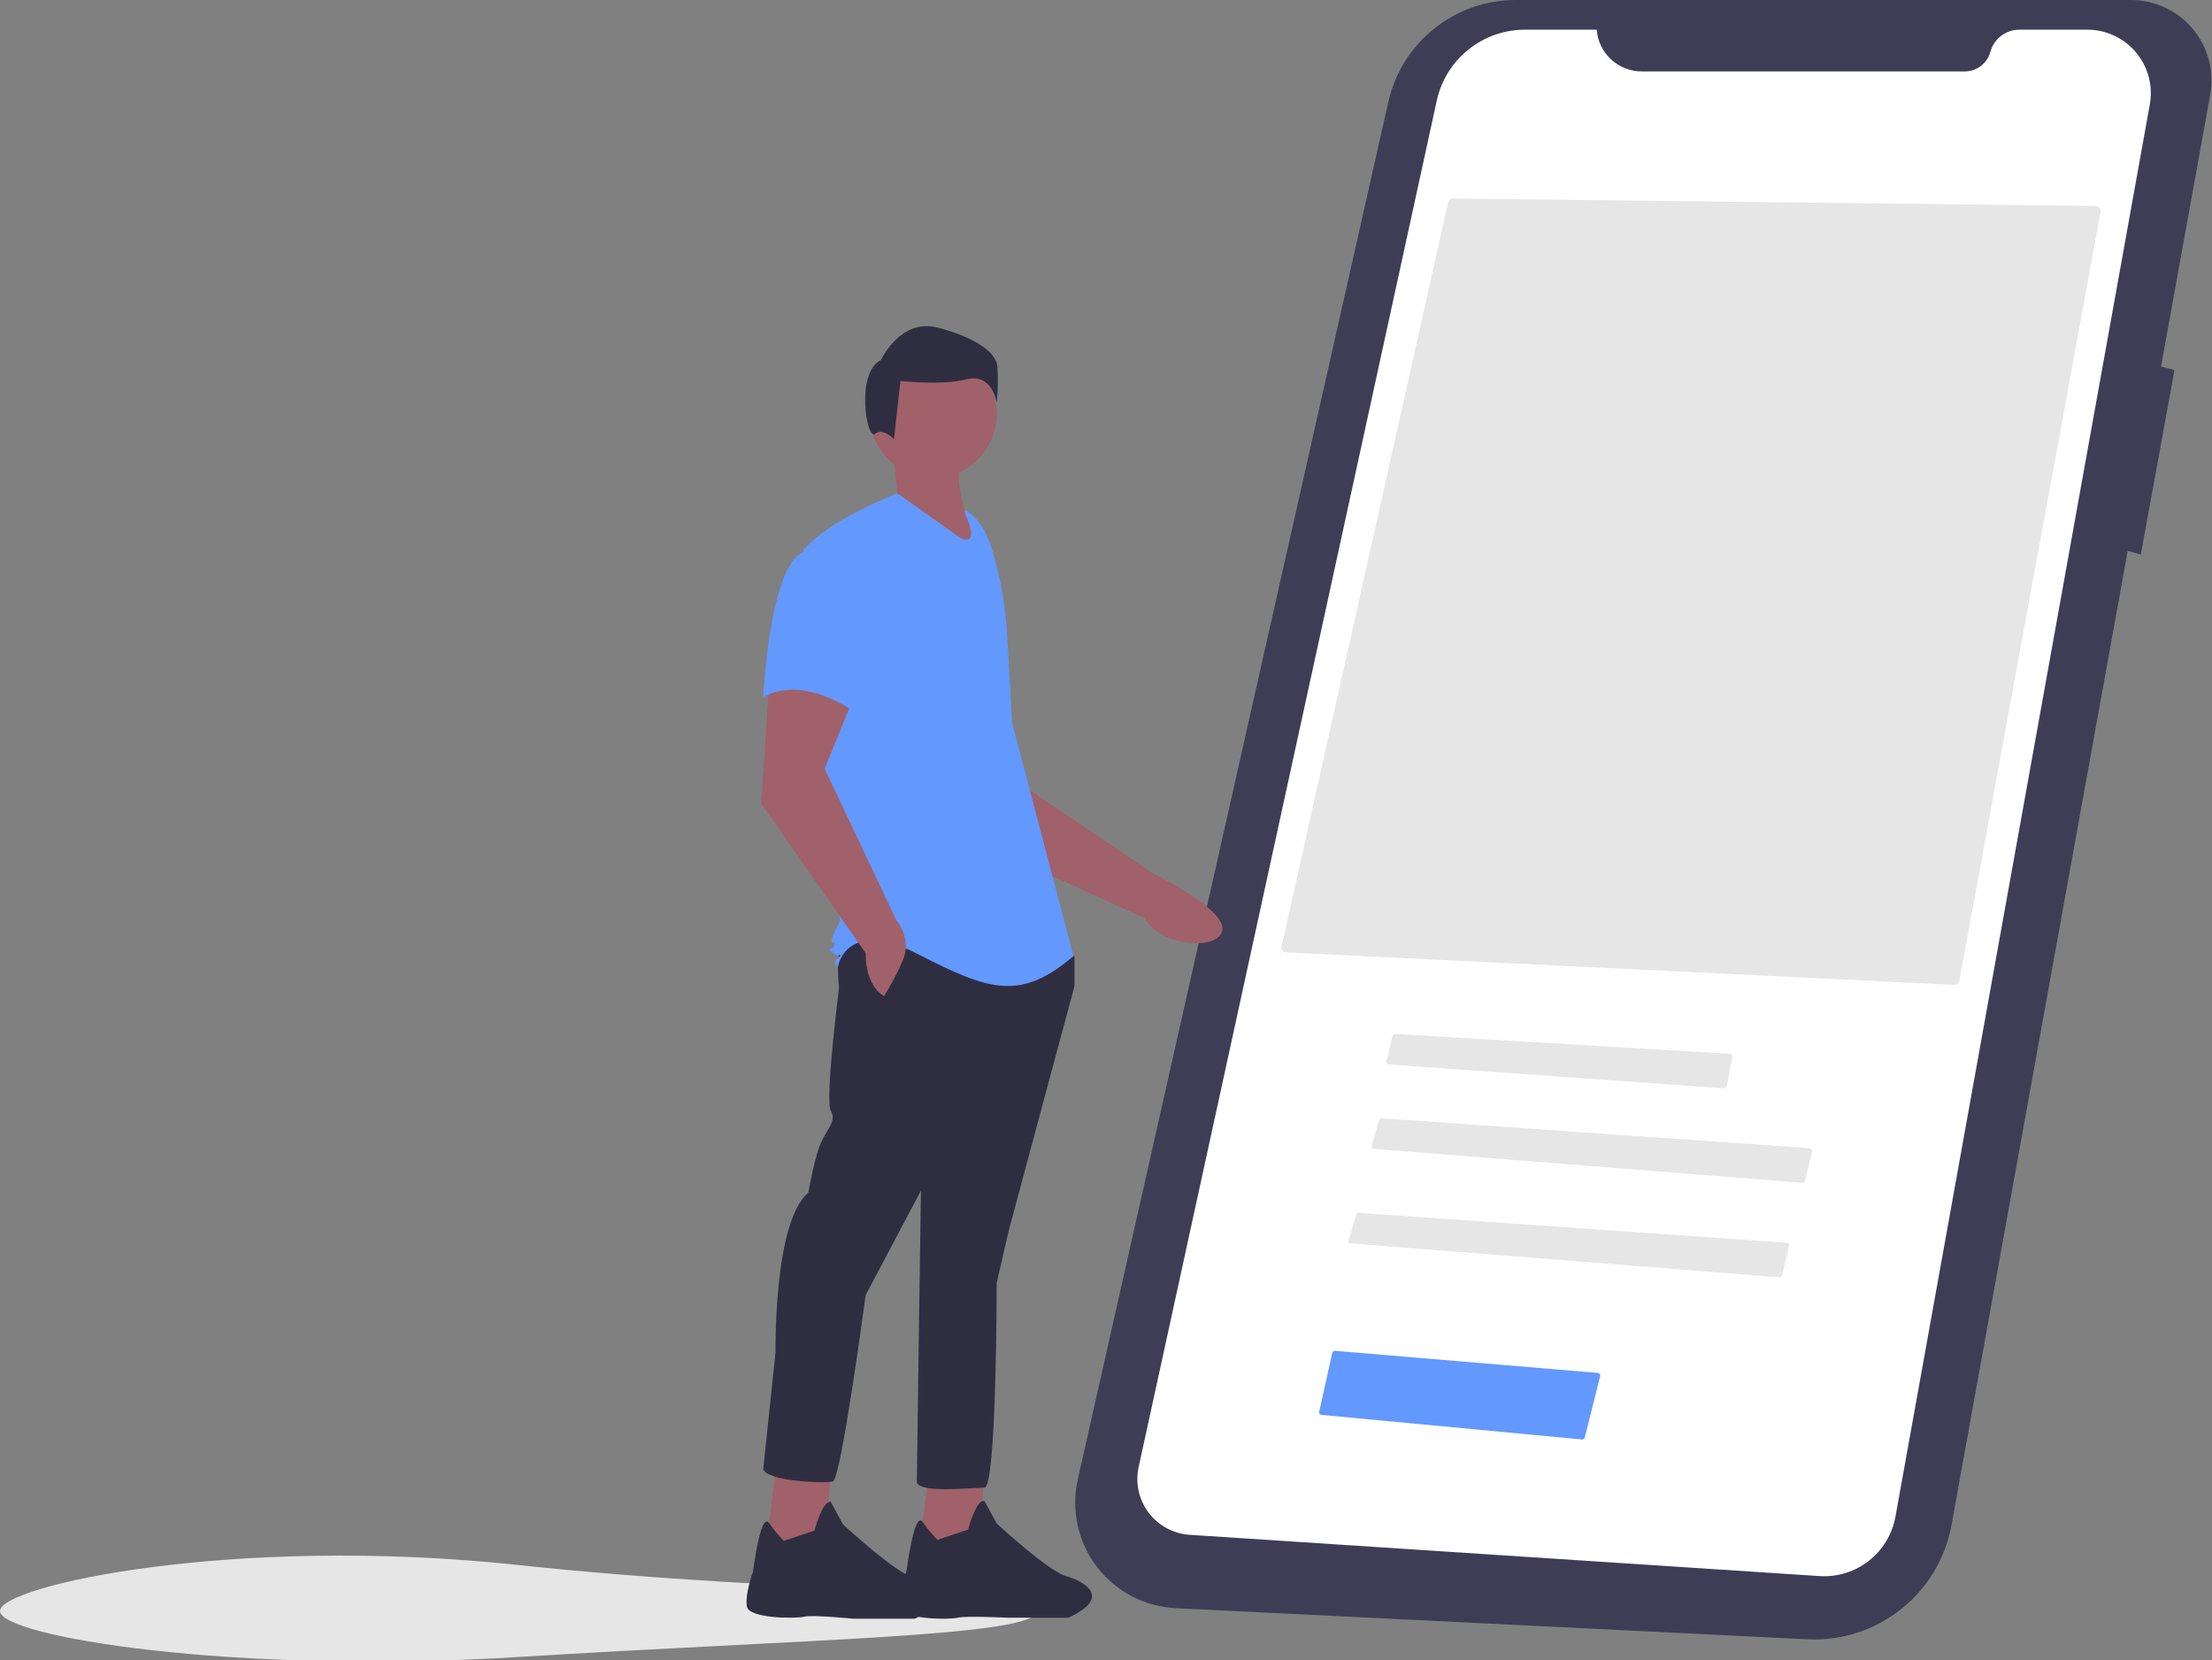 <?xml version="1.0" encoding="UTF-8"?>
<svg xmlns="http://www.w3.org/2000/svg" xmlns:xlink="http://www.w3.org/1999/xlink" width="433pt" height="325pt" viewBox="0 0 433 325" version="1.1">
<rect x="0" y="0" width="433" height="325" fill="#808080" stroke="none"/>
<g id="surface1">
<path style=" stroke:none;fill-rule:nonzero;fill:rgb(90.196%,90.196%,90.196%);fill-opacity:1;" d="M 203 315.336 C 203 320.305 157.5 320.836 101.5 324.336 C 45.551 327.832 0 320.305 0 315.336 C 0 310.363 45.762 300.363 101.5 306.336 C 157.5 312.336 203 310.363 203 315.336 Z M 203 315.336 "/>
<path style=" stroke:none;fill-rule:nonzero;fill:rgb(24.706%,23.922%,33.725%);fill-opacity:1;" d="M 417.023 0 L 296.715 0 C 284.758 0 274.395 8.285 271.766 19.949 L 210.977 289.586 C 209.633 295.539 210.992 301.781 214.684 306.637 C 218.375 311.496 224.027 314.477 230.121 314.777 L 353.801 320.871 C 367.5 321.543 379.574 311.953 382.016 298.457 L 416.5 107.82 L 419.062 108.555 L 425.66 72.422 L 423.02 71.762 L 432.648 18.551 C 433.48 13.934 432.215 9.188 429.195 5.602 C 426.172 2.016 421.711 -0.039 417.023 0 Z M 417.023 0 "/>
<path style=" stroke:none;fill-rule:nonzero;fill:rgb(100%,100%,100%);fill-opacity:1;" d="M 312.551 5.812 L 298.508 5.812 C 290.199 5.812 283.012 11.602 281.242 19.719 L 222.891 287.152 C 222.211 290.27 222.922 293.527 224.84 296.074 C 226.758 298.621 229.691 300.207 232.875 300.418 L 356.152 308.496 C 363.352 308.969 369.758 303.957 371.039 296.855 L 420.828 20.438 C 421.48 16.816 420.492 13.09 418.133 10.27 C 415.773 7.445 412.281 5.812 408.602 5.812 L 395.281 5.812 C 392.629 5.812 390.309 7.594 389.617 10.152 C 389.012 12.41 386.961 13.98 384.621 13.98 L 321.375 13.98 C 316.75 13.98 312.906 10.422 312.551 5.812 Z M 312.551 5.812 "/>
<path style=" stroke:none;fill-rule:nonzero;fill:rgb(62.745%,38.039%,41.569%);fill-opacity:1;" d="M 180.594 143.371 L 191.465 164.891 L 223.965 179.668 C 227.434 185.531 238.465 185.98 239.266 182.188 C 240.164 177.934 225.875 171.082 225.875 171.082 L 198.688 152.695 L 196.312 136.867 Z M 180.594 143.371 "/>
<path style=" stroke:none;fill-rule:nonzero;fill:rgb(62.745%,38.039%,41.569%);fill-opacity:1;" d="M 181.875 287.781 L 179.871 303.816 L 191.5 304.617 L 192.699 287.781 Z M 181.875 287.781 "/>
<path style=" stroke:none;fill-rule:nonzero;fill:rgb(18.431%,18.039%,25.49%);fill-opacity:1;" d="M 183.48 301.41 C 182.441 300.312 181.48 299.141 180.613 297.902 C 178.945 295.598 177.465 307.426 177.465 307.426 C 177.465 307.426 175.863 312.234 176.266 314.641 C 176.664 317.047 185.887 317.047 187.488 316.645 C 189.094 316.246 197.113 316.645 197.113 316.645 L 209.137 316.645 C 219.562 311.836 209.137 308.629 209.137 308.629 C 205.93 308.227 195.105 298.203 195.105 298.203 L 192.703 293.793 C 191.098 293.391 189.492 299.406 189.492 299.406 Z M 183.48 301.41 "/>
<path style=" stroke:none;fill-rule:nonzero;fill:rgb(62.745%,38.039%,41.569%);fill-opacity:1;" d="M 151.809 287.98 L 149.805 304.016 L 161.43 304.82 L 162.633 287.98 Z M 151.809 287.98 "/>
<path style=" stroke:none;fill-rule:nonzero;fill:rgb(18.431%,18.039%,25.49%);fill-opacity:1;" d="M 153.41 301.609 C 152.371 300.512 151.414 299.34 150.543 298.102 C 148.875 295.797 147.398 307.625 147.398 307.625 C 147.398 307.625 145.793 312.035 146.195 314.441 C 146.598 316.844 155.816 316.844 157.422 316.445 C 159.023 316.043 167.043 316.844 167.043 316.844 L 179.07 316.844 C 189.492 312.035 179.07 308.828 179.07 308.828 C 175.863 308.426 165.039 298.402 165.039 298.402 L 162.633 293.992 C 161.031 293.594 159.426 299.605 159.426 299.605 Z M 153.41 301.609 "/>
<path style=" stroke:none;fill-rule:nonzero;fill:rgb(18.431%,18.039%,25.49%);fill-opacity:1;" d="M 165.039 184.547 C 163.434 186.551 164.238 193.363 164.238 193.363 C 164.238 193.363 161.43 215.414 162.633 217.418 C 163.836 219.426 161.832 221.027 160.629 223.836 C 159.426 226.641 158.223 233.457 158.223 233.457 C 151.406 239.07 151.809 264.727 151.809 264.727 L 149.402 287.578 C 150.203 289.984 161.43 290.387 163.035 289.984 C 164.637 289.582 169.449 253.5 169.449 253.5 L 180.273 233.055 C 180.273 233.055 179.473 287.578 179.473 289.984 C 179.473 292.391 190.297 291.188 192.703 291.188 C 195.105 291.188 195.105 251.098 195.105 251.098 L 197.512 240.672 L 210.34 192.965 L 210.34 187.352 L 208.336 184.547 C 208.336 184.547 166.641 182.539 165.039 184.547 Z M 165.039 184.547 "/>
<path style=" stroke:none;fill-rule:nonzero;fill:rgb(62.745%,38.039%,41.569%);fill-opacity:1;" d="M 195.105 81.109 C 195.105 87.973 189.543 93.539 182.68 93.539 C 175.816 93.539 170.25 87.973 170.25 81.109 C 170.25 74.246 175.816 68.684 182.68 68.684 C 189.543 68.684 195.105 74.246 195.105 81.109 Z M 195.105 81.109 "/>
<path style=" stroke:none;fill-rule:nonzero;fill:rgb(62.745%,38.039%,41.569%);fill-opacity:1;" d="M 188.895 86.922 C 186.375 92.531 187.863 100.367 192.902 108.973 L 172.457 99.352 L 175.664 96.547 L 174.859 88.527 Z M 188.895 86.922 "/>
<path style=" stroke:none;fill-rule:nonzero;fill:rgb(38.824%,59.608%,100%);fill-opacity:1;" d="M 188.895 99.754 C 191.57 101.344 193.172 104.27 194.09 107.246 C 195.793 112.754 196.816 118.453 197.141 124.211 L 198.113 141.445 L 210.141 187.152 C 199.719 195.973 193.703 193.965 179.672 186.75 C 165.641 179.535 164.035 189.156 164.035 189.156 C 164.035 189.156 162.832 188.754 164.035 187.551 C 165.238 186.348 164.035 187.551 162.832 186.348 C 161.629 185.145 162.832 186.348 163.234 185.145 C 163.637 183.945 163.234 184.746 162.832 184.344 C 162.434 183.945 164.438 180.336 164.438 180.336 L 161.23 150.266 L 157.223 107.77 C 162.031 101.758 175.664 96.547 175.664 96.547 L 188.09 105.363 C 192.102 106.969 188.895 100.555 188.895 100.555 Z M 188.895 99.754 "/>
<path style=" stroke:none;fill-rule:nonzero;fill:rgb(62.745%,38.039%,41.569%);fill-opacity:1;" d="M 150.605 133.227 L 149.004 157.281 L 169.449 186.551 C 169.449 193.363 173.059 194.969 173.059 194.969 C 174.422 192.789 175.629 190.508 176.664 188.152 C 178.668 183.742 175.461 180.137 175.461 180.137 L 161.43 150.469 L 167.445 135.633 Z M 150.605 133.227 "/>
<path style=" stroke:none;fill-rule:nonzero;fill:rgb(38.824%,59.608%,100%);fill-opacity:1;" d="M 157.422 107.973 C 150.605 110.375 149.402 136.438 149.402 136.438 C 157.422 132.027 167.043 139.242 167.043 139.242 C 167.043 139.242 169.047 132.426 171.453 123.605 C 172.93 118.562 171.719 113.117 168.246 109.176 C 168.246 109.176 164.238 105.566 157.422 107.973 Z M 157.422 107.973 "/>
<path style=" stroke:none;fill-rule:nonzero;fill:rgb(18.431%,18.039%,25.49%);fill-opacity:1;" d="M 171.254 84.918 C 172.836 83.652 174.992 85.953 174.992 85.953 L 176.258 74.562 C 176.258 74.562 184.168 75.512 189.234 74.246 C 194.297 72.98 195.086 78.836 195.086 78.836 C 195.348 76.469 195.402 74.086 195.246 71.715 C 194.93 68.867 190.816 66.02 183.535 64.121 C 176.258 62.223 172.461 70.449 172.461 70.449 C 167.398 72.98 169.672 86.184 171.254 84.918 Z M 171.254 84.918 "/>
<path style=" stroke:none;fill-rule:nonzero;fill:rgb(90.196%,90.196%,90.196%);fill-opacity:1;" d="M 382.512 192.773 C 383.012 192.793 383.449 192.445 383.543 191.953 L 411.188 41.496 C 411.238 41.207 411.164 40.906 410.977 40.68 C 410.789 40.453 410.508 40.316 410.215 40.316 L 284.453 38.848 L 284.441 38.848 C 283.973 38.852 283.57 39.176 283.465 39.629 L 250.879 185.207 C 250.812 185.492 250.879 185.793 251.059 186.031 C 251.238 186.266 251.512 186.406 251.805 186.422 Z M 382.512 192.773 "/>
<path style=" stroke:none;fill-rule:nonzero;fill:rgb(90.196%,90.196%,90.196%);fill-opacity:1;" d="M 273.066 202.383 C 272.832 202.383 272.633 202.543 272.578 202.77 L 271.418 207.746 C 271.383 207.891 271.414 208.039 271.504 208.156 C 271.59 208.277 271.723 208.352 271.867 208.359 L 337.484 213.023 C 337.734 213.039 337.961 212.867 338.012 212.621 L 339.129 206.859 C 339.156 206.719 339.121 206.574 339.031 206.461 C 338.941 206.344 338.809 206.277 338.668 206.266 L 273.094 202.383 C 273.086 202.383 273.074 202.383 273.066 202.383 Z M 273.066 202.383 "/>
<path style=" stroke:none;fill-rule:nonzero;fill:rgb(90.196%,90.196%,90.196%);fill-opacity:1;" d="M 352.785 231.52 C 353.027 231.539 353.25 231.379 353.309 231.141 L 354.73 225.371 C 354.766 225.227 354.734 225.074 354.648 224.957 C 354.562 224.836 354.426 224.762 354.281 224.75 L 270.488 218.891 C 270.25 218.871 270.035 219.02 269.973 219.246 L 268.496 224.234 C 268.453 224.379 268.477 224.535 268.562 224.66 C 268.648 224.785 268.785 224.863 268.934 224.875 Z M 352.785 231.52 "/>
<path style=" stroke:none;fill-rule:nonzero;fill:rgb(90.196%,90.196%,90.196%);fill-opacity:1;" d="M 348.285 250.02 C 348.527 250.039 348.75 249.879 348.809 249.641 L 350.23 243.871 C 350.266 243.727 350.234 243.574 350.148 243.457 C 350.062 243.336 349.926 243.262 349.781 243.25 L 265.988 237.391 C 265.75 237.371 265.535 237.52 265.473 237.746 L 263.996 242.734 C 263.953 242.879 263.977 243.035 264.062 243.16 C 264.148 243.285 264.285 243.363 264.434 243.375 Z M 348.285 250.02 "/>
<path style=" stroke:none;fill-rule:nonzero;fill:rgb(38.824%,59.608%,100%);fill-opacity:1;" d="M 309.691 281.758 C 309.938 281.781 310.164 281.621 310.223 281.379 L 313.23 269.355 C 313.266 269.211 313.238 269.062 313.152 268.941 C 313.066 268.824 312.934 268.746 312.785 268.734 L 261.328 264.406 C 261.082 264.391 260.855 264.555 260.797 264.797 L 258.234 276.336 C 258.203 276.477 258.234 276.625 258.316 276.742 C 258.402 276.855 258.531 276.93 258.676 276.945 Z M 309.691 281.758 "/>
</g>
</svg>
